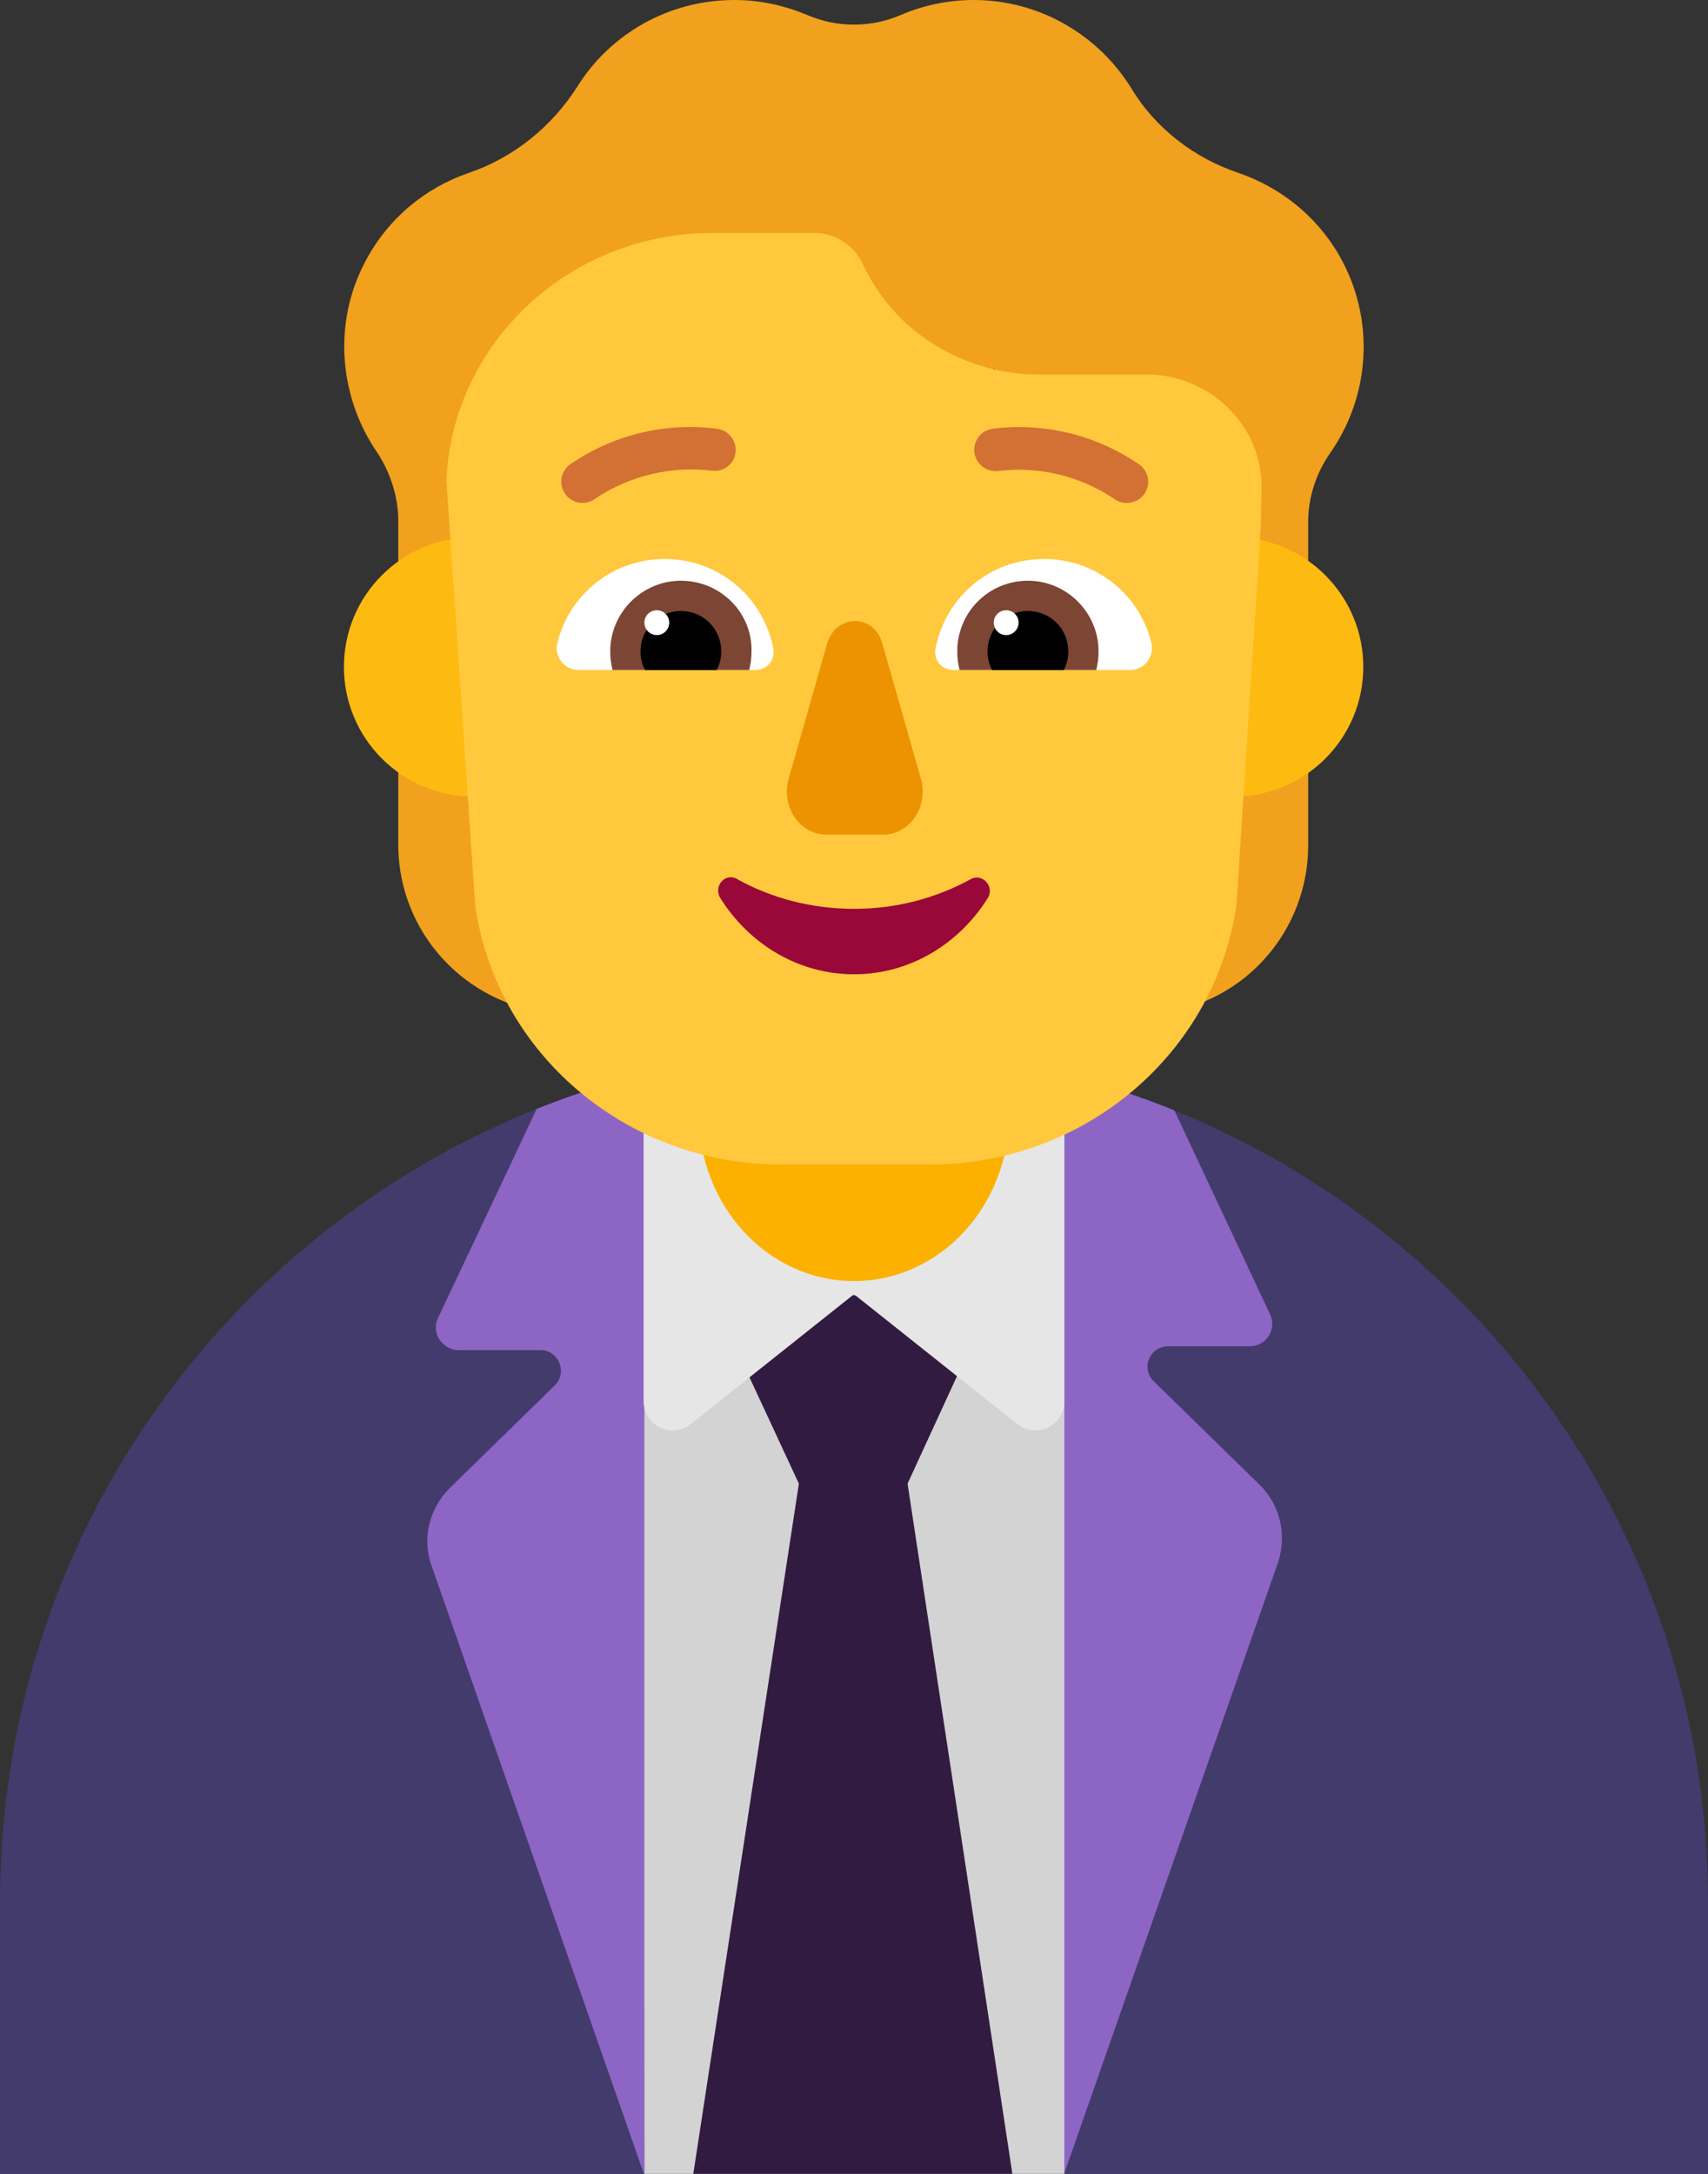 <svg width="22" height="28" viewBox="0 0 22 28" fill="none" xmlns="http://www.w3.org/2000/svg">
<rect x="0" y="0" width="22" height="28" fill="#333333" stroke="none"/>
<path d="M10.996 13.996L6.915 14.282C2.861 15.902 0 19.864 0 24.5V28H22V24.5C22 19.886 19.151 15.931 15.119 14.299L10.996 13.996Z" fill="#433B6B"/>
<path d="M13.71 14.12H8.29L8.3 28H13.71V14.12Z" fill="#D3D3D3"/>
<path d="M13.874 13.88L13.71 14.04V27.99L16.46 20.13C16.58 19.77 16.49 19.38 16.22 19.12L14.86 17.79C14.69 17.62 14.81 17.34 15.05 17.34H16.1C16.31 17.34 16.45 17.12 16.36 16.93L15.13 14.31C15.129 14.307 15.127 14.305 15.126 14.302C14.72 14.137 14.303 13.996 13.874 13.88Z" fill="#8D65C5"/>
<path d="M6.912 14.283C6.912 14.285 6.911 14.288 6.91 14.29L5.64 16.98C5.55 17.17 5.7 17.39 5.91 17.39H6.96C7.2 17.39 7.31 17.68 7.15 17.84L5.79 19.17C5.53 19.43 5.43 19.82 5.56 20.17L8.29 27.99H8.3V14.09L7.875 13.95C7.547 14.046 7.226 14.158 6.912 14.283Z" fill="#8D65C5"/>
<path d="M10.99 16.68L9.31 17L10.29 19.11L8.93 28H13.04L11.69 19.11L12.66 17L10.99 16.68Z" fill="#321B41"/>
<path d="M11 13.31H8.29V18.05C8.29 18.36 8.65 18.54 8.9 18.34L11 16.67L13.1 18.34C13.35 18.54 13.71 18.36 13.71 18.05V13.31H11Z" fill="#E6E6E6"/>
<path d="M11 16.5C9.893 16.5 9 15.536 9 14.341V11.659C9 10.464 9.893 9.5 11 9.5C12.107 9.5 13 10.464 13 11.659V14.341C13 15.536 12.107 16.5 11 16.5Z" fill="#FCB100"/>
<path d="M17.25 3.29C16.95 2.77 16.48 2.41 15.96 2.23C15.39 2.04 14.89 1.66 14.58 1.15C14.16 0.46 13.4 0 12.54 0C12.21 0 11.89 0.07 11.61 0.19C11.22 0.36 10.78 0.36 10.39 0.19C10.1 0.07 9.79 0 9.46 0C8.61 0 7.86 0.44 7.44 1.11C7.11 1.63 6.62 2.03 6.03 2.23C5.48 2.42 5 2.81 4.71 3.36C4.28 4.16 4.37 5.12 4.86 5.83C5.03 6.09 5.13 6.4 5.13 6.71V10.88C5.13 11.81 5.72 12.63 6.6 12.94L8.49 13.59V6.17C8.64 6.03 8.76 5.86 8.87 5.67C9.04 5.38 9.14 5.06 9.17 4.75C9.26 4.76 9.36 4.77 9.45 4.77C10.04 4.77 10.58 4.56 10.99 4.2C11.41 4.55 11.94 4.77 12.53 4.77C12.63 4.77 12.72 4.76 12.81 4.75C12.85 5.07 12.94 5.38 13.11 5.67C13.22 5.86 13.35 6.02 13.49 6.17V13.6L15.38 12.95C16.26 12.65 16.85 11.82 16.85 10.89V6.72C16.85 6.41 16.95 6.1 17.13 5.84C17.65 5.1 17.72 4.11 17.25 3.29Z" fill="#F1A11E"/>
<path d="M7.77 8.59C7.77 9.512 7.022 10.26 6.1 10.26C5.177 10.26 4.43 9.512 4.43 8.59C4.43 7.668 5.177 6.92 6.1 6.92C7.022 6.92 7.77 7.668 7.77 8.59Z" fill="#FDBB11"/>
<path d="M17.56 8.59C17.56 9.512 16.812 10.26 15.89 10.26C14.967 10.26 14.22 9.512 14.22 8.59C14.22 7.668 14.967 6.92 15.89 6.92C16.812 6.92 17.56 7.668 17.56 8.59Z" fill="#FDBB11"/>
<path d="M5.75 6.188C5.825 4.418 7.334 3 9.178 3H10.485C10.767 3 11.008 3.166 11.119 3.41C11.521 4.278 12.417 4.824 13.393 4.824H14.831C15.636 4.863 16.27 5.517 16.25 6.307L16.238 6.81L15.928 11.644C15.656 13.566 13.976 15 11.974 15H10.063C8.071 15 6.381 13.566 6.119 11.644L5.75 6.188Z" fill="#FFC83D"/>
<path d="M7.18 8.28C7.33 7.66 7.89 7.2 8.56 7.2C9.26 7.2 9.83 7.69 9.96 8.35C9.99 8.5 9.88 8.63 9.73 8.63H7.45C7.27 8.63 7.13 8.45 7.18 8.28Z" fill="white"/>
<path d="M14.83 8.28C14.68 7.66 14.12 7.2 13.45 7.2C12.75 7.2 12.18 7.69 12.05 8.35C12.02 8.5 12.13 8.63 12.28 8.63H14.56C14.74 8.63 14.87 8.46 14.83 8.28Z" fill="white"/>
<path d="M7.86 8.39C7.86 7.89 8.27 7.48 8.77 7.48C9.28 7.48 9.69 7.89 9.68 8.39C9.68 8.47 9.67 8.55 9.65 8.63H7.89C7.87 8.55 7.86 8.47 7.86 8.39Z" fill="#7D4533"/>
<path d="M14.15 8.39C14.15 7.89 13.74 7.48 13.24 7.48C12.73 7.48 12.33 7.89 12.33 8.39C12.33 8.47 12.34 8.55 12.36 8.63H14.12C14.14 8.55 14.15 8.47 14.15 8.39Z" fill="#7D4533"/>
<path d="M8.77 7.87C9.06 7.87 9.29 8.1 9.29 8.39C9.29 8.48 9.27 8.56 9.23 8.63H8.31C8.27 8.56 8.25 8.48 8.25 8.39C8.25 8.1 8.48 7.87 8.77 7.87Z" fill="black"/>
<path d="M13.24 7.87C12.95 7.87 12.72 8.1 12.72 8.39C12.72 8.48 12.74 8.56 12.78 8.63H13.7C13.74 8.56 13.76 8.48 13.76 8.39C13.76 8.1 13.53 7.87 13.24 7.87Z" fill="black"/>
<path d="M8.62 8.02C8.62 8.108 8.548 8.18 8.46 8.18C8.371 8.18 8.3 8.108 8.3 8.02C8.3 7.931 8.371 7.86 8.46 7.86C8.548 7.86 8.62 7.931 8.62 8.02Z" fill="white"/>
<path d="M13.12 8.02C13.12 8.108 13.048 8.18 12.96 8.18C12.871 8.18 12.8 8.108 12.8 8.02C12.8 7.931 12.871 7.86 12.96 7.86C13.048 7.86 13.12 7.931 13.12 8.02Z" fill="white"/>
<path d="M10.654 8.29L10.159 10.028C10.056 10.384 10.299 10.75 10.645 10.75H11.375C11.721 10.75 11.964 10.384 11.861 10.028L11.365 8.29C11.262 7.903 10.767 7.903 10.654 8.29Z" fill="#ED9200"/>
<path d="M11.001 11.706C10.45 11.706 9.93 11.567 9.492 11.321C9.339 11.236 9.186 11.417 9.278 11.567C9.645 12.154 10.277 12.549 11.001 12.549C11.724 12.549 12.356 12.154 12.723 11.567C12.815 11.417 12.652 11.246 12.509 11.321C12.061 11.567 11.551 11.706 11.001 11.706Z" fill="#990839"/>
<path d="M7.345 6.427C7.392 6.46 7.447 6.478 7.504 6.478C7.566 6.477 7.626 6.456 7.674 6.418C8.116 6.124 8.648 5.999 9.174 6.063C9.21 6.067 9.246 6.064 9.281 6.055C9.315 6.045 9.347 6.029 9.375 6.006C9.403 5.984 9.427 5.956 9.444 5.924C9.461 5.893 9.471 5.858 9.474 5.823C9.482 5.751 9.461 5.68 9.416 5.624C9.372 5.568 9.307 5.531 9.235 5.523C8.566 5.436 7.889 5.602 7.335 5.988C7.29 6.023 7.258 6.071 7.241 6.126C7.225 6.18 7.226 6.239 7.245 6.293C7.264 6.347 7.299 6.394 7.345 6.427Z" fill="#D37034"/>
<path d="M14.347 6.422C14.394 6.458 14.453 6.477 14.513 6.478C14.57 6.478 14.627 6.46 14.673 6.428C14.72 6.395 14.755 6.348 14.774 6.294C14.792 6.24 14.794 6.181 14.777 6.126C14.761 6.072 14.728 6.024 14.683 5.989C14.129 5.604 13.452 5.438 12.783 5.523C12.712 5.533 12.649 5.57 12.605 5.627C12.562 5.684 12.542 5.755 12.551 5.826C12.559 5.896 12.595 5.961 12.65 6.006C12.705 6.051 12.776 6.073 12.847 6.067C13.373 6.001 13.905 6.127 14.347 6.422Z" fill="#D37034"/>
</svg>
